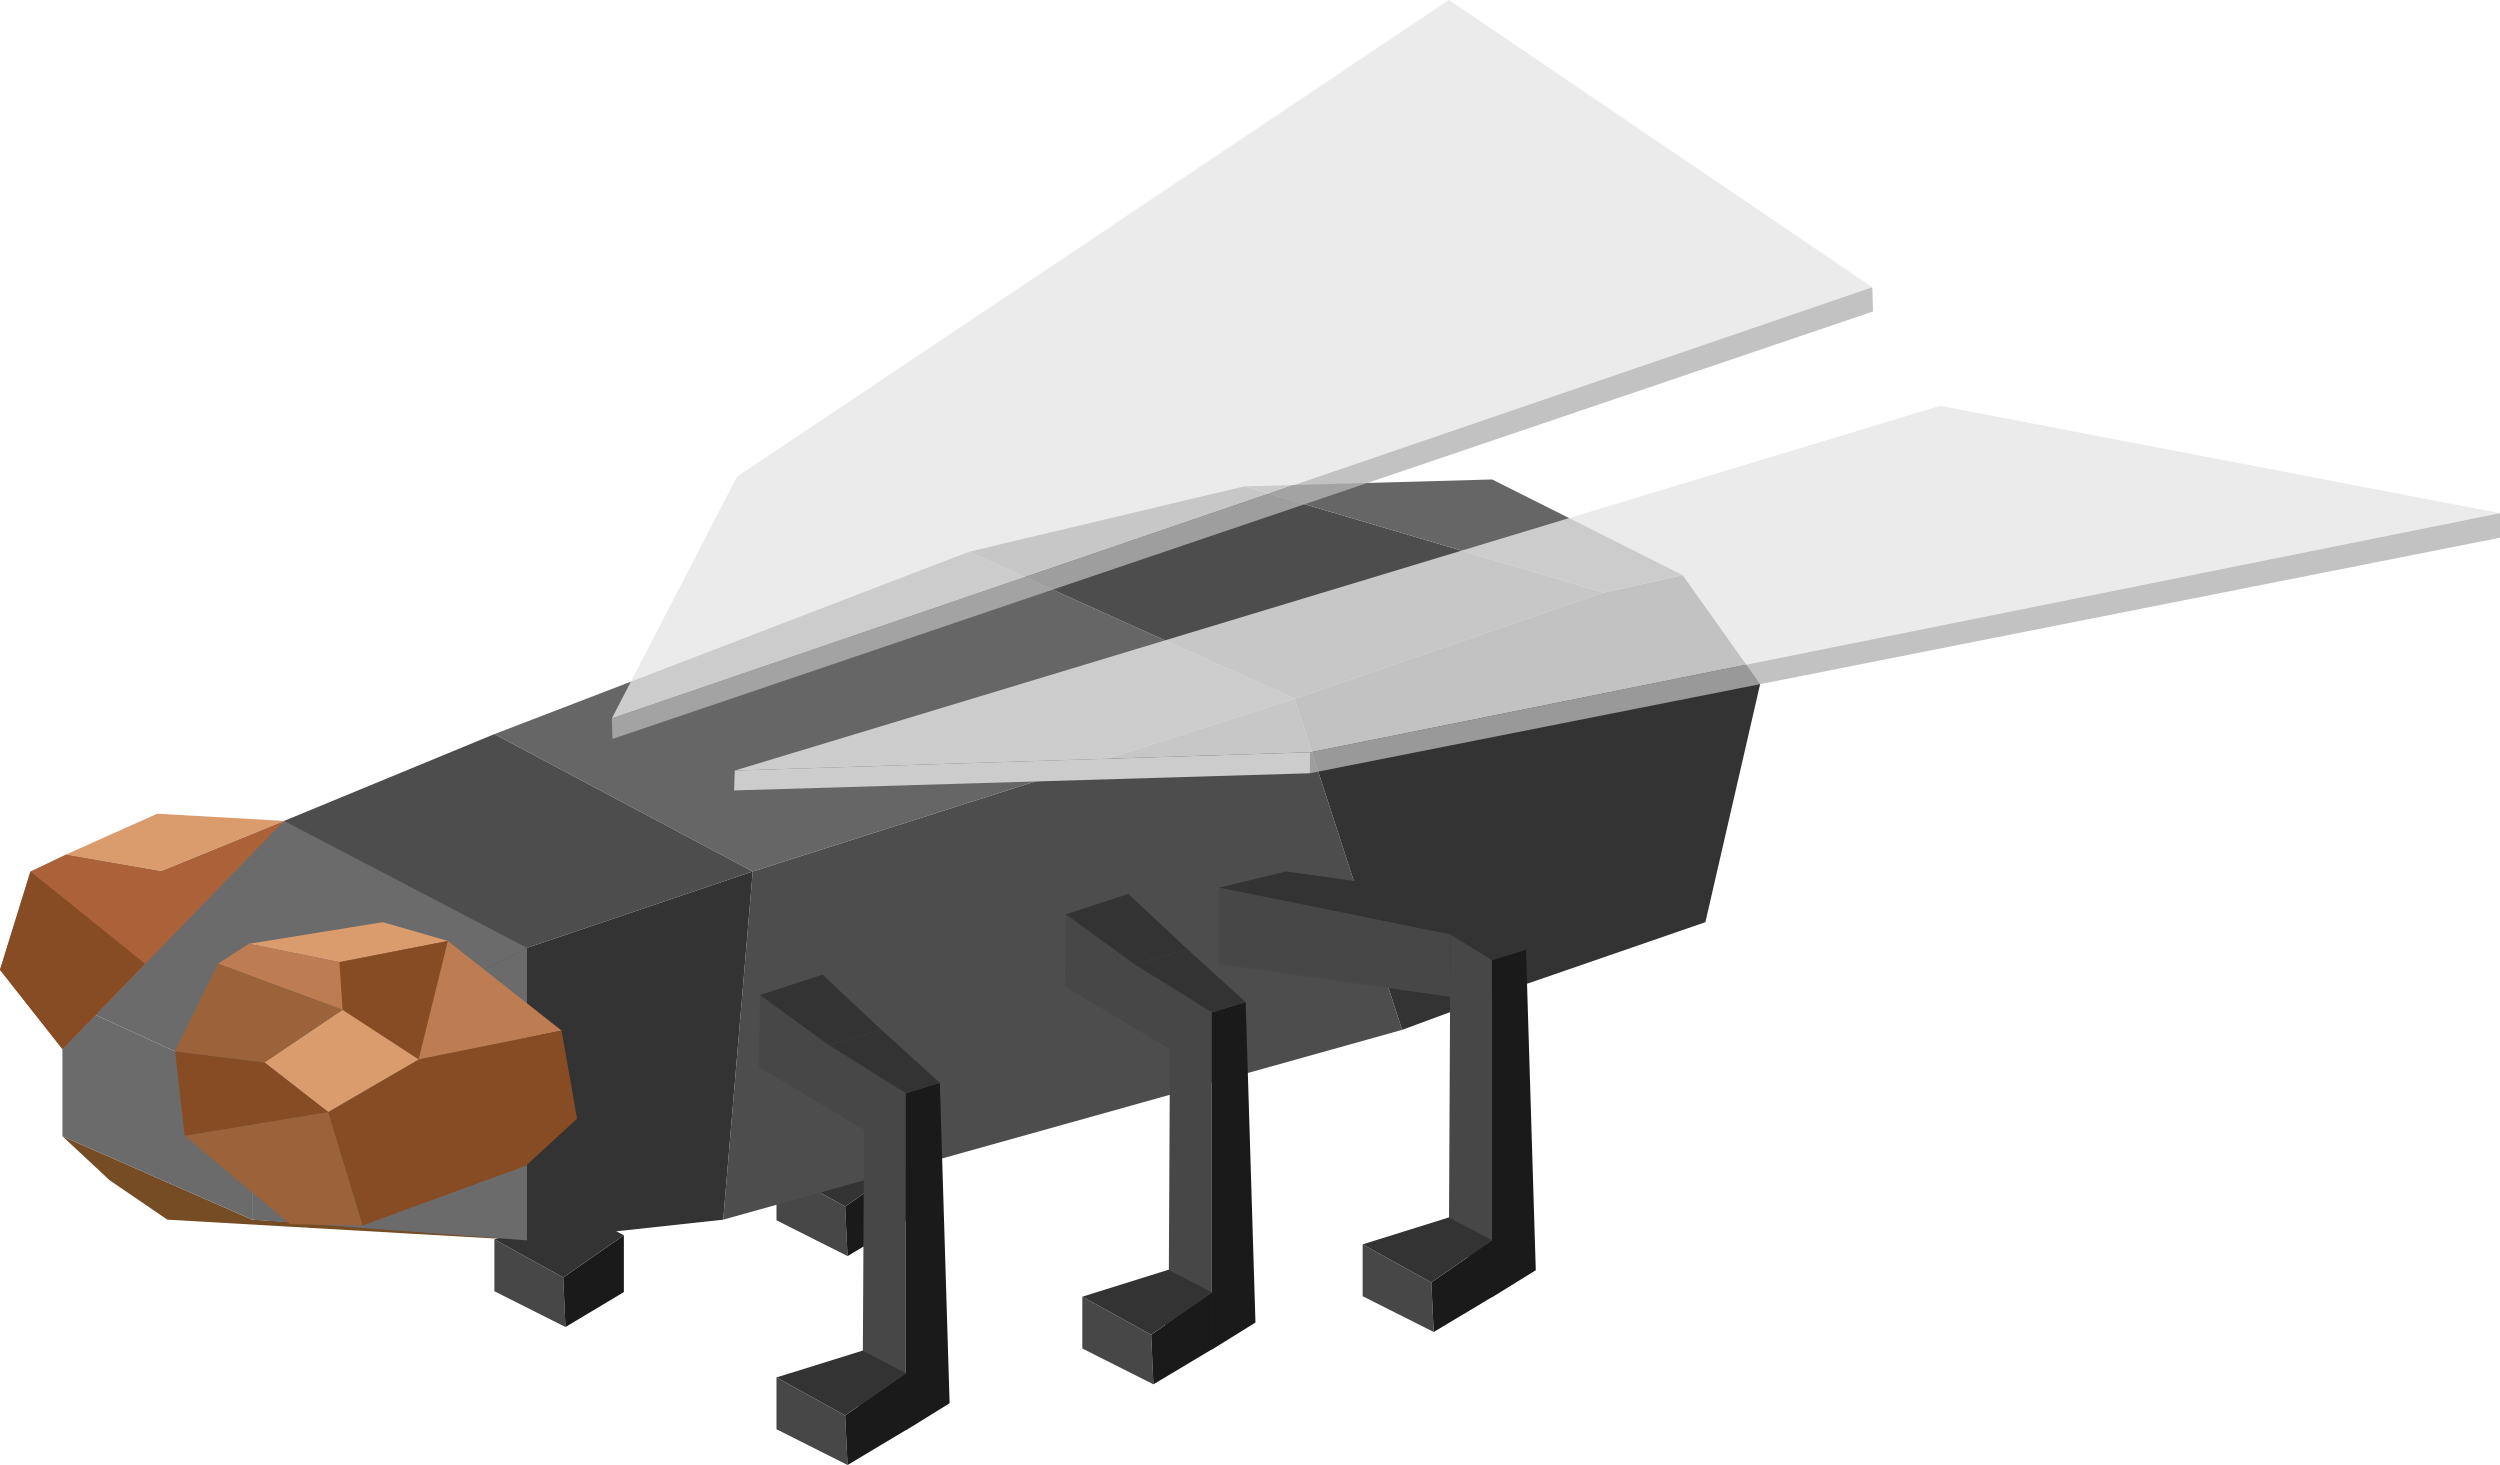 <svg xmlns="http://www.w3.org/2000/svg" viewBox="0 0 155.8 91.3"><defs><style>.cls-1{fill:#754c24;}.cls-1,.cls-11,.cls-12,.cls-13,.cls-14,.cls-15,.cls-16,.cls-17,.cls-18,.cls-2,.cls-3,.cls-4,.cls-5,.cls-6,.cls-7,.cls-8,.cls-9{fill-rule:evenodd;}.cls-2{fill:#474747;}.cls-3{fill:#1a1a1a;}.cls-4{fill:#333;}.cls-5{fill:#666;}.cls-6{fill:#4d4d4d;}.cls-7{fill:#6b6b6b;}.cls-8{fill:#db9c6d;}.cls-10,.cls-9{fill:#9c6239;}.cls-11{fill:#be7c52;}.cls-12{fill:#884c24;}.cls-13{fill:#ab6239;}.cls-14,.cls-16{fill:#e6e6e6;}.cls-14{opacity:0.8;}.cls-15,.cls-17{fill:#b3b3b3;}.cls-15{opacity:0.8;}.cls-16{opacity:0.8;}.cls-17{opacity:0.8;}.cls-18{fill:#ccc;}</style></defs><title>fly</title><g id="Layer_2" data-name="Layer 2"><g id="Layer_3" data-name="Layer 3"><polygon class="cls-1" points="3.89 70.81 9.8 73.41 15.71 76.01 22.71 76.43 29.7 76.85 32.84 77.3 10.43 76.01 6.84 73.56 3.89 70.81"/><polygon class="cls-2" points="48.39 72.82 52.67 75.19 52.82 78.28 48.39 76.05 48.39 72.82"/><polygon class="cls-3" points="52.67 75.19 56.46 72.56 56.46 76.1 52.82 78.28 52.67 75.19"/><polygon class="cls-4" points="56.46 72.56 52.67 75.19 48.39 72.82 53.76 71.15 56.46 72.56"/><polygon class="cls-2" points="30.81 77.24 35.1 79.61 35.24 82.7 30.81 80.47 30.81 77.24"/><polygon class="cls-3" points="35.1 79.61 38.88 76.98 38.88 80.52 35.24 82.7 35.1 79.61"/><polygon class="cls-4" points="38.88 76.98 35.1 79.61 30.81 77.24 36.18 75.57 38.88 76.98"/><polygon class="cls-5" points="80.68 43.55 46.91 54.31 30.81 45.75 60.37 34.39 80.68 43.55"/><polygon class="cls-6" points="45.07 76.01 46.91 54.31 80.68 43.55 87.38 64.18 45.07 76.01"/><polygon class="cls-6" points="46.91 54.31 32.85 59.07 32.84 59.07 32.84 77.3 17.7 69.43 17.7 51.16 30.81 45.75 46.91 54.31"/><polygon class="cls-4" points="32.84 77.3 32.84 59.07 32.85 59.07 46.91 54.31 45.07 76.01 32.84 77.34 32.84 77.3"/><polygon class="cls-7" points="3.89 62.3 15.71 67.73 15.71 76.01 3.89 70.81 3.89 62.3"/><polygon class="cls-7" points="15.71 67.73 32.84 59.07 32.84 77.3 15.71 76.01 15.71 67.73"/><polygon class="cls-7" points="15.71 67.73 3.89 62.3 17.7 51.16 32.84 59.07 15.71 67.73"/><path class="cls-4" d="M80.68,43.55l19.25-6.62,4.93-1.09,4.83,6.8-3.41,14.83L95.16,61.31l-7.78,2.87Z"/><polygon class="cls-6" points="99.94 36.93 80.68 43.55 60.37 34.39 77.54 30.31 99.94 36.93"/><polygon class="cls-5" points="92.99 29.88 104.86 35.84 99.94 36.93 77.54 30.31 92.99 29.88"/><polygon class="cls-2" points="47.36 62.01 53.87 66.51 53.85 70.41 47.3 66.51 47.36 62.01"/><polygon class="cls-4" points="51.64 65.12 47.36 62.01 51.26 60.74 54.93 64.18 51.64 65.12"/><polygon class="cls-2" points="56.45 89.14 51.1 86.36 53.77 84.73 53.87 66.51 56.45 68.13 56.45 83.73 56.45 89.14"/><polygon class="cls-3" points="58.57 67.48 59.18 87.45 56.45 89.14 56.45 83.73 56.45 68.13 58.57 67.48"/><polygon class="cls-4" points="51.64 65.12 54.93 64.18 58.57 67.48 56.45 68.13 51.64 65.12"/><polygon class="cls-2" points="48.39 85.84 52.67 88.21 52.82 91.3 48.39 89.07 48.39 85.84"/><polygon class="cls-3" points="52.67 88.21 56.46 85.58 56.46 89.12 52.82 91.3 52.67 88.21"/><polygon class="cls-4" points="56.46 85.58 52.67 88.21 48.39 85.84 53.76 84.17 56.46 85.58"/><polygon class="cls-2" points="66.42 56.98 72.93 61.48 72.91 65.38 66.36 61.48 66.42 56.98"/><polygon class="cls-4" points="70.7 60.09 66.42 56.98 70.32 55.71 73.99 59.15 70.7 60.09"/><polygon class="cls-2" points="75.52 84.11 70.16 81.33 72.84 79.7 72.93 61.48 75.52 63.09 75.52 78.7 75.52 84.11"/><polygon class="cls-3" points="77.63 62.45 78.24 82.42 75.52 84.11 75.52 78.7 75.52 63.09 77.63 62.45"/><polygon class="cls-4" points="70.7 60.09 73.99 59.15 77.63 62.45 75.52 63.09 70.7 60.09"/><polygon class="cls-2" points="67.45 80.81 71.74 83.18 71.88 86.27 67.45 84.04 67.45 80.81"/><polygon class="cls-3" points="71.74 83.18 75.53 80.55 75.53 84.09 71.88 86.27 71.74 83.18"/><polygon class="cls-4" points="75.53 80.55 71.74 83.18 67.45 80.81 72.82 79.13 75.53 80.55"/><polygon class="cls-2" points="75.98 55.32 90.39 58.22 90.38 62.12 75.98 60.09 75.98 55.32"/><polygon class="cls-4" points="90.39 58.22 75.98 55.32 80.15 54.31 91.46 55.89 90.39 58.22"/><polyline class="cls-2" points="90.3 76.44 90.39 58.22 92.98 59.83 92.98 75.44 92.98 80.85"/><polygon class="cls-3" points="95.1 59.19 95.71 79.16 92.98 80.85 92.98 75.44 92.98 59.83 95.1 59.19"/><polygon class="cls-4" points="90.39 58.22 91.46 55.89 95.1 59.19 92.98 59.83 90.39 58.22"/><polygon class="cls-2" points="84.92 77.55 89.2 79.92 89.35 83.01 84.92 80.78 84.92 77.55"/><polygon class="cls-3" points="89.2 79.92 92.99 77.29 92.99 80.83 89.35 83.01 89.2 79.92"/><polygon class="cls-4" points="92.99 77.29 89.2 79.92 84.92 77.55 90.29 75.87 92.99 77.29"/><polygon class="cls-8" points="15.5 58.82 21.15 59.96 27.91 58.64 23.85 57.47 15.5 58.82"/><polyline class="cls-9" points="11.51 70.78 18.07 76.29 22.6 76.37 20.45 69.3"/><line class="cls-10" x1="20.45" y1="69.3" x2="11.51" y2="70.78"/><polyline class="cls-11" points="21.35 62.93 26.09 66.02 31.33 64.97 35 64.23 27.91 58.64 21.15 59.96 15.5 58.82 13.59 60.06"/><polyline class="cls-12" points="20.45 69.3 22.6 76.37 32.77 72.65 35.96 69.72 35 64.23 26.09 66.02"/><polygon class="cls-8" points="4.12 53.25 10.05 54.28 17.7 51.16 9.8 50.71 4.12 53.25"/><polyline class="cls-13" points="17.7 51.16 10.05 54.28 4.12 53.25 1.9 54.31 0 60.44 3.89 65.38"/><polygon class="cls-14" points="116.68 17.9 38.13 44.77 45.93 29.71 90.3 0 116.68 17.9"/><polygon class="cls-15" points="116.73 19.41 38.17 46.05 38.13 44.77 116.68 17.9 116.73 19.41"/><polygon class="cls-16" points="155.8 31.98 81.68 46.88 45.79 48.02 120.91 25.29 155.8 31.98"/><polygon class="cls-17" points="155.8 33.51 81.63 48.19 81.68 46.88 155.8 31.98 155.8 33.51"/><polygon class="cls-18" points="81.63 48.19 45.75 49.26 45.79 48.02 81.68 46.88 81.63 48.19"/><polygon class="cls-8" points="16.48 66.21 20.45 69.3 26.09 66.02 21.35 62.93 16.48 66.21"/><polygon class="cls-12" points="10.91 65.52 11.51 70.78 20.45 69.3 16.48 66.21 10.91 65.52"/><polyline class="cls-9" points="13.59 60.06 10.91 65.52 16.48 66.21 21.35 62.93"/><polygon class="cls-12" points="21.15 59.96 21.35 62.93 26.09 66.02 27.91 58.64 21.15 59.96"/><polygon class="cls-12" points="1.9 54.31 0 60.44 3.89 65.38 9.04 60.06 1.9 54.31"/></g></g></svg>